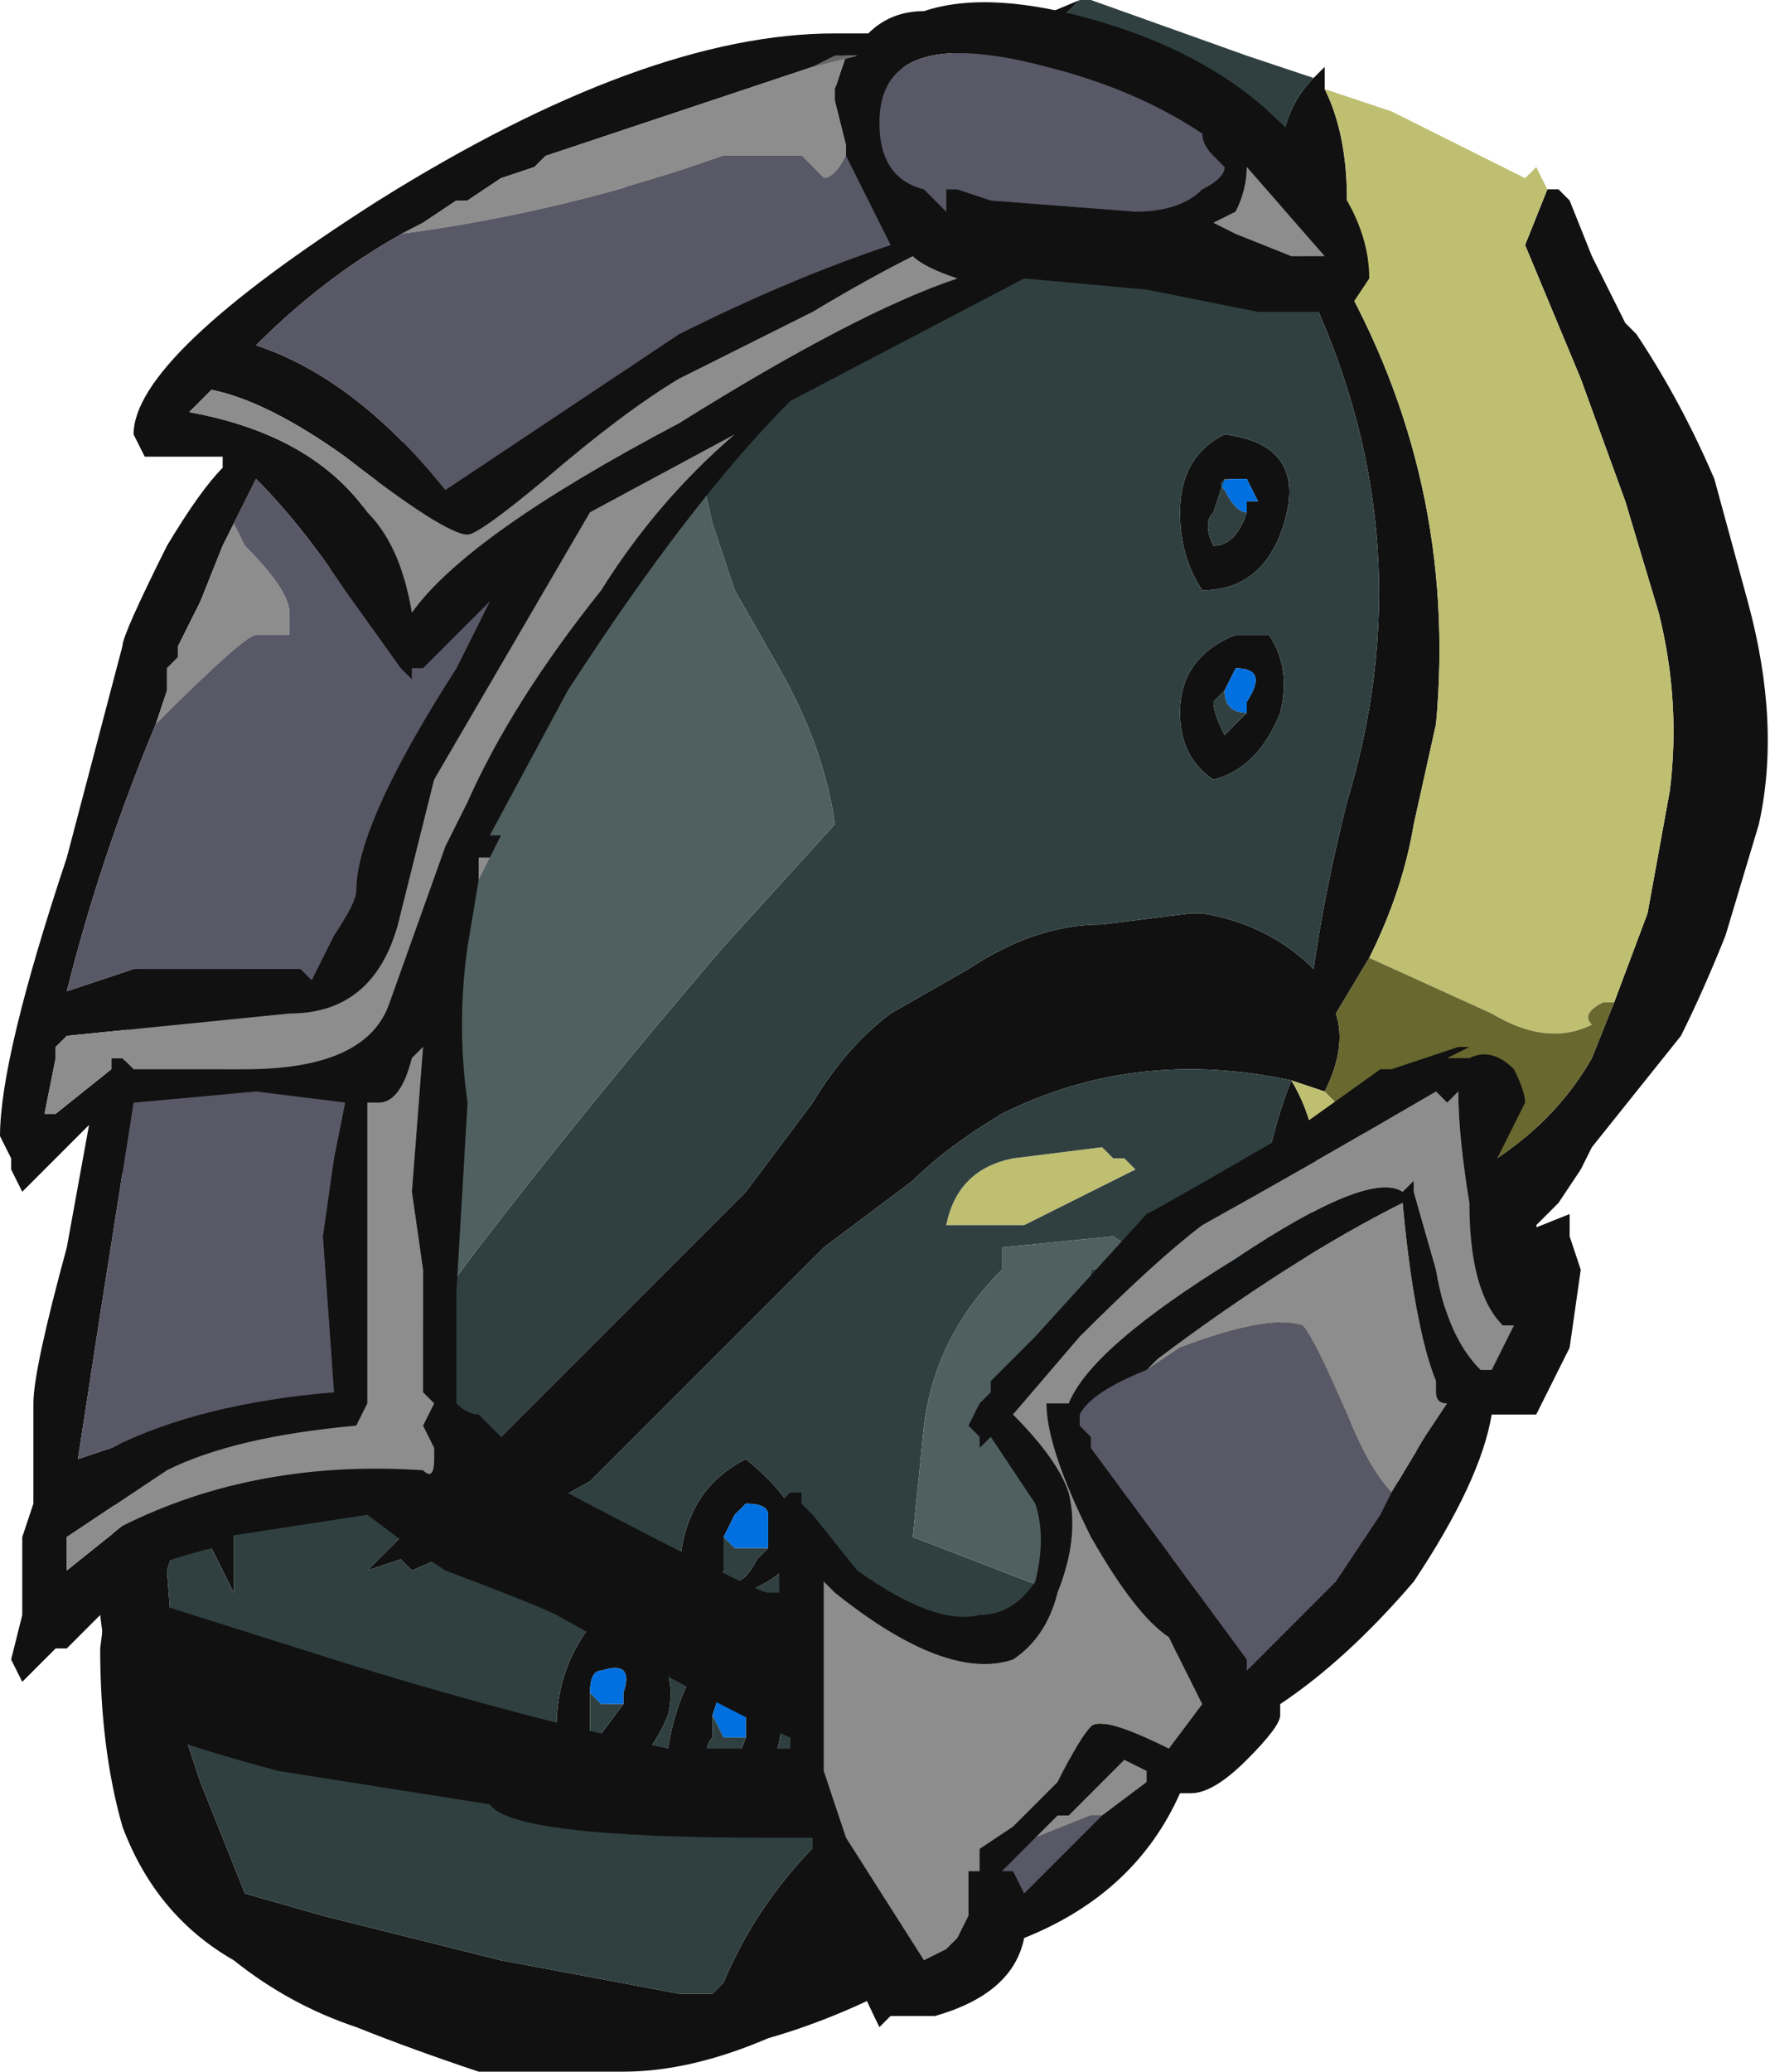 <?xml version="1.0" encoding="UTF-8" standalone="no"?>
<svg xmlns:ffdec="https://www.free-decompiler.com/flash" xmlns:xlink="http://www.w3.org/1999/xlink" ffdec:objectType="frame" height="65.1px" width="55.65px" xmlns="http://www.w3.org/2000/svg">
  <g transform="matrix(1.0, 0.0, 0.0, 1.0, 29.4, 32.2)">
    <use ffdec:characterId="1992" height="65.1" transform="matrix(1.0, 0.0, 0.0, 1.0, -26.25, -32.2)" width="52.5" xlink:href="#sprite0"/>
    <use ffdec:characterId="2005" height="9.1" transform="matrix(7.0, 0.0, 0.0, 7.0, -29.4, -32.2)" width="7.1" xlink:href="#shape1"/>
  </g>
  <defs>
    <g id="sprite0" transform="matrix(1.0, 0.0, 0.0, 1.0, 26.25, 32.2)">
      <use ffdec:characterId="1991" height="9.3" transform="matrix(7.0, 0.0, 0.0, 7.0, -26.25, -32.2)" width="7.5" xlink:href="#shape0"/>
    </g>
    <g id="shape0" transform="matrix(1.0, 0.0, 0.0, 1.0, 3.75, 4.6)">
      <path d="M2.35 0.8 L2.35 0.9 2.3 0.9 2.35 0.8" fill="#333333" fill-rule="evenodd" stroke="none"/>
      <path d="M0.7 -4.6 L0.65 -4.6 0.6 -4.55 0.3 -4.35 Q-0.1 -4.05 -0.55 -3.85 L-1.1 -3.55 Q-1.35 -3.4 -1.5 -3.2 L-2.05 -2.55 -2.35 -2.1 Q-2.8 -1.35 -3.05 -0.5 -3.2 -0.05 -3.2 0.4 -3.25 0.9 -3.2 1.4 L-3.15 2.0 -3.15 2.55 -3.35 2.15 -3.45 2.45 -3.4 3.1 -3.3 3.4 -3.1 3.9 -2.75 4.0 -1.95 4.2 -1.15 4.35 -1.0 4.35 -0.95 4.3 Q-0.7 3.7 -0.05 3.3 0.45 3.0 0.7 2.6 L0.85 2.25 0.9 1.95 0.95 1.75 1.0 1.7 1.05 1.7 1.1 1.65 Q1.3 1.4 1.35 1.1 L1.4 0.9 1.45 0.85 Q1.5 0.5 1.6 0.25 0.9 0.1 0.3 0.4 0.05 0.55 -0.1 0.7 L-0.5 1.0 -1.55 2.05 -2.0 2.3 -2.35 2.45 -2.4 2.4 -2.55 2.45 -0.85 0.75 -0.55 0.35 Q-0.4 0.1 -0.2 -0.05 L0.15 -0.25 Q0.45 -0.45 0.75 -0.45 L1.15 -0.5 1.2 -0.5 Q1.5 -0.45 1.7 -0.25 1.75 -0.6 1.85 -1.0 2.2 -2.15 1.7 -3.25 1.65 -3.35 1.65 -3.4 L1.65 -3.45 Q1.55 -3.55 1.55 -3.8 L1.55 -3.85 Q1.55 -4.1 1.7 -4.25 L1.75 -4.3 1.75 -4.2 Q1.85 -4.0 1.85 -3.7 L1.85 -3.65 1.8 -3.4 Q2.35 -2.45 2.25 -1.35 L2.15 -0.9 Q2.1 -0.6 1.95 -0.3 L1.8 -0.05 Q1.85 0.1 1.75 0.3 L1.6 0.25 Q1.75 0.5 1.7 0.8 L1.65 1.2 1.6 1.25 1.4 1.65 1.35 1.7 1.45 1.7 1.7 1.8 1.75 1.8 1.75 1.75 1.8 1.75 2.2 1.45 2.35 1.15 2.35 0.9 2.35 0.8 2.35 0.7 Q2.75 0.5 2.95 0.15 L3.05 -0.1 3.2 -0.5 3.3 -1.05 Q3.35 -1.45 3.25 -1.85 L3.1 -2.35 2.9 -2.9 2.65 -3.5 2.75 -3.75 2.8 -3.75 2.85 -3.7 2.95 -3.45 3.1 -3.15 3.15 -3.1 Q3.35 -2.8 3.5 -2.45 L3.65 -1.9 Q3.8 -1.35 3.7 -0.9 L3.55 -0.4 Q3.45 -0.15 3.35 0.05 L2.95 0.55 2.9 0.65 2.8 0.8 2.7 0.9 Q2.8 1.3 2.55 1.6 2.35 1.8 2.1 1.95 2.05 2.25 1.85 2.5 L1.6 2.75 Q1.35 3.0 1.15 3.25 0.9 3.6 0.55 3.85 L-0.05 4.25 Q-0.4 4.45 -0.75 4.55 -1.1 4.7 -1.4 4.7 L-2.05 4.7 Q-2.35 4.6 -2.6 4.5 -2.9 4.4 -3.15 4.2 -3.5 4.0 -3.65 3.6 -3.75 3.25 -3.75 2.8 L-3.7 2.4 -3.65 1.6 -3.65 0.45 Q-3.65 0.0 -3.55 -0.4 L-3.3 -1.05 -2.9 -1.7 -2.5 -2.45 -2.1 -3.05 -1.8 -3.4 -1.4 -3.75 Q-1.15 -3.95 -0.85 -4.05 L-0.5 -4.2 0.05 -4.35 0.65 -4.6 0.7 -4.6 M1.4 -2.3 L1.4 -2.35 1.45 -2.35 1.4 -2.45 1.3 -2.45 1.25 -2.3 Q1.2 -2.25 1.25 -2.15 1.35 -2.15 1.4 -2.3 M1.3 -2.65 Q1.7 -2.6 1.55 -2.2 1.45 -1.95 1.2 -1.95 1.1 -2.1 1.1 -2.3 1.1 -2.55 1.3 -2.65 M1.4 -1.4 L1.4 -1.45 Q1.5 -1.6 1.35 -1.6 L1.3 -1.5 1.25 -1.45 Q1.25 -1.4 1.3 -1.3 L1.4 -1.4 M1.35 -1.75 L1.5 -1.75 Q1.6 -1.6 1.55 -1.4 1.45 -1.15 1.25 -1.1 1.1 -1.2 1.1 -1.4 1.1 -1.65 1.35 -1.75 M1.25 2.4 Q1.3 2.3 1.35 2.25 L1.4 1.9 1.25 1.85 1.1 1.85 1.1 2.2 Q1.05 2.5 0.95 2.75 0.7 3.2 0.2 3.6 L0.5 3.4 0.55 3.35 Q0.7 3.2 0.8 3.1 L0.9 3.0 Q0.9 2.95 1.0 2.85 L1.05 2.8 1.25 2.4 M-1.4 3.05 L-1.4 3.0 Q-1.35 2.85 -1.5 2.9 -1.55 2.9 -1.55 3.0 L-1.55 3.25 -1.4 3.05 M-1.7 3.15 Q-1.7 2.9 -1.55 2.7 L-1.35 2.7 -1.3 2.75 Q-1.15 2.9 -1.2 3.1 -1.3 3.35 -1.55 3.45 -1.7 3.35 -1.7 3.15 M-0.75 2.2 Q-0.75 2.15 -0.85 2.15 L-0.9 2.2 -0.95 2.3 -0.95 2.45 -1.0 2.55 -0.9 2.5 Q-0.85 2.5 -0.8 2.4 L-0.75 2.35 -0.75 2.2 M-1.15 2.5 Q-1.15 2.1 -0.85 1.95 -0.3 2.4 -1.0 2.6 -1.15 2.65 -1.15 2.5 M-0.8 2.8 Q-0.5 3.4 -1.05 3.45 -1.2 3.45 -1.2 3.25 -1.15 2.95 -1.0 2.8 L-0.8 2.8 M-0.85 3.2 L-0.85 3.05 Q-0.85 2.95 -0.95 2.95 L-1.0 3.1 -1.0 3.2 Q-1.05 3.25 -1.0 3.35 -0.9 3.35 -0.85 3.2" fill="#111111" fill-rule="evenodd" stroke="none"/>
      <path d="M1.45 1.7 L1.35 1.7 1.4 1.65 1.45 1.7" fill="#00a600" fill-rule="evenodd" stroke="none"/>
      <path d="M-0.75 2.2 Q-0.75 2.15 -0.85 2.15 L-0.9 2.2 -0.85 2.15 Q-0.75 2.15 -0.75 2.2" fill="#004d00" fill-rule="evenodd" stroke="none"/>
      <path d="M2.75 -3.75 L2.65 -3.5 2.9 -2.9 3.1 -2.35 3.25 -1.85 Q3.35 -1.45 3.3 -1.05 L3.2 -0.5 3.05 -0.1 3.0 -0.1 Q2.9 -0.05 2.95 0.0 2.75 0.1 2.5 -0.05 L1.95 -0.3 Q2.1 -0.6 2.15 -0.9 L2.25 -1.35 Q2.35 -2.45 1.8 -3.4 L1.85 -3.65 1.85 -3.7 Q1.85 -4.0 1.75 -4.2 L2.05 -4.1 2.65 -3.8 2.7 -3.85 2.75 -3.75 M2.35 0.7 L2.35 0.8 2.3 0.9 2.35 0.9 2.35 1.15 2.2 1.45 2.25 1.4 2.15 1.4 2.05 1.45 1.85 1.3 1.65 1.2 1.7 0.8 Q1.75 0.5 1.6 0.25 L1.75 0.3 1.95 0.5 Q2.15 0.65 2.35 0.75 L2.35 0.7 M0.8 0.6 L0.85 0.6 0.9 0.65 0.4 0.9 0.05 0.9 Q0.1 0.65 0.35 0.6 L0.75 0.55 0.8 0.6 M1.1 2.2 L1.1 1.85 1.25 1.85 1.4 1.9 1.35 2.25 Q1.3 2.3 1.25 2.4 1.2 2.3 1.1 2.2 M1.05 2.8 L1.0 2.85 Q0.9 2.95 0.9 3.0 L0.8 3.1 Q0.7 3.2 0.55 3.35 L0.5 3.4 0.2 3.6 Q0.7 3.2 0.95 2.75 L0.95 2.8 1.05 2.8" fill="#bfbf72" fill-rule="evenodd" stroke="none"/>
      <path d="M3.05 -0.1 L2.95 0.15 Q2.75 0.5 2.35 0.7 L2.35 0.75 Q2.15 0.65 1.95 0.5 L1.75 0.3 Q1.85 0.1 1.8 -0.05 L1.95 -0.3 2.5 -0.05 Q2.75 0.1 2.95 0.0 2.9 -0.05 3.0 -0.1 L3.05 -0.1 M2.2 1.45 L1.8 1.75 1.75 1.75 1.75 1.8 1.7 1.8 1.45 1.7 1.4 1.65 1.6 1.25 1.65 1.2 1.85 1.3 2.05 1.45 2.15 1.4 2.25 1.4 2.2 1.45 M1.1 2.2 Q1.2 2.3 1.25 2.4 L1.05 2.8 0.95 2.8 0.95 2.75 Q1.05 2.5 1.1 2.2" fill="#68682f" fill-rule="evenodd" stroke="none"/>
      <path d="M1.35 1.1 L1.25 0.95 1.4 0.9 1.35 1.1 M1.4 -2.45 L1.45 -2.35 1.4 -2.35 1.4 -2.3 Q1.35 -2.3 1.3 -2.4 1.25 -2.45 1.35 -2.45 L1.4 -2.45 M1.3 -1.5 L1.35 -1.6 Q1.5 -1.6 1.4 -1.45 L1.4 -1.4 Q1.3 -1.4 1.3 -1.5 M-1.55 3.0 Q-1.55 2.9 -1.5 2.9 -1.35 2.85 -1.4 3.0 L-1.4 3.05 -1.5 3.05 -1.55 3.0 M-0.9 2.2 L-0.85 2.15 Q-0.75 2.15 -0.75 2.2 L-0.75 2.35 -0.9 2.35 -0.95 2.3 -0.9 2.2 M-1.0 3.1 L-0.95 2.95 Q-0.85 2.95 -0.85 3.05 L-0.85 3.2 -0.95 3.2 -1.0 3.1" fill="#0070e0" fill-rule="evenodd" stroke="none"/>
      <path d="M0.7 2.6 Q0.45 3.0 -0.05 3.3 -0.7 3.7 -0.95 4.3 L-1.0 4.35 -1.15 4.35 -1.95 4.2 -2.75 4.0 -3.1 3.9 -3.3 3.4 -3.4 3.1 -3.45 2.45 -3.35 2.15 -3.15 2.55 -3.15 2.0 -3.2 1.4 Q-3.25 0.9 -3.2 0.4 -3.2 -0.05 -3.05 -0.5 -2.8 -1.35 -2.35 -2.1 L-2.05 -2.55 -1.5 -3.2 Q-1.35 -3.4 -1.1 -3.55 L-0.55 -3.85 Q-0.1 -4.05 0.3 -4.35 L0.6 -4.55 0.65 -4.6 0.7 -4.6 1.4 -4.35 1.7 -4.25 Q1.55 -4.1 1.55 -3.85 L1.55 -3.8 1.05 -4.0 Q1.4 -3.75 1.65 -3.45 L1.65 -3.4 Q1.65 -3.35 1.7 -3.25 2.2 -2.15 1.85 -1.0 1.75 -0.6 1.7 -0.25 1.5 -0.45 1.2 -0.5 L1.15 -0.5 0.75 -0.45 Q0.45 -0.45 0.15 -0.25 L-0.2 -0.05 Q-0.4 0.1 -0.55 0.35 L-0.85 0.75 -2.55 2.45 -2.4 2.4 -2.35 2.45 -2.0 2.3 -1.55 2.05 -0.5 1.0 -0.1 0.7 Q0.05 0.55 0.3 0.4 0.9 0.1 1.6 0.25 1.5 0.5 1.45 0.85 L1.4 0.9 1.25 0.95 1.35 1.1 Q1.3 1.4 1.1 1.65 L1.05 1.7 1.0 1.7 0.95 1.75 0.9 1.95 0.85 2.25 Q0.7 1.95 0.65 1.6 0.65 1.4 0.7 1.1 L0.95 1.05 0.8 0.95 0.3 1.0 0.3 1.1 Q0.0 1.4 -0.05 1.8 L-0.1 2.3 0.55 2.55 0.7 2.6 M1.4 -2.45 L1.35 -2.45 Q1.25 -2.45 1.3 -2.4 1.35 -2.3 1.4 -2.3 1.35 -2.15 1.25 -2.15 1.2 -2.25 1.25 -2.3 L1.3 -2.45 1.4 -2.45 M1.3 -2.65 Q1.1 -2.55 1.1 -2.3 1.1 -2.1 1.2 -1.95 1.45 -1.95 1.55 -2.2 1.7 -2.6 1.3 -2.65 M1.4 -1.4 L1.3 -1.3 Q1.25 -1.4 1.25 -1.45 L1.3 -1.5 Q1.3 -1.4 1.4 -1.4 M1.35 -1.75 Q1.1 -1.65 1.1 -1.4 1.1 -1.2 1.25 -1.1 1.45 -1.15 1.55 -1.4 1.6 -1.6 1.5 -1.75 L1.35 -1.75 M0.8 0.6 L0.75 0.55 0.35 0.6 Q0.1 0.65 0.05 0.9 L0.4 0.9 0.9 0.65 0.85 0.6 0.8 0.6 M-1.15 -2.9 L-1.35 -3.0 -1.4 -2.95 -1.9 -2.0 -2.35 -1.05 Q-2.8 -0.2 -2.8 0.8 L-2.75 1.3 -2.65 1.8 -2.05 1.0 Q-1.55 0.35 -0.95 -0.35 L-0.45 -0.9 Q-0.5 -1.25 -0.7 -1.6 L-0.9 -1.95 -1.0 -2.25 -1.15 -2.9 M-1.55 3.0 L-1.5 3.05 -1.4 3.05 -1.55 3.25 -1.55 3.0 M-1.7 3.15 Q-1.7 3.35 -1.55 3.45 -1.3 3.35 -1.2 3.1 -1.15 2.9 -1.3 2.75 L-1.35 2.7 -1.55 2.7 Q-1.7 2.9 -1.7 3.15 M-0.95 2.3 L-0.9 2.35 -0.75 2.35 -0.8 2.4 Q-0.85 2.5 -0.9 2.5 L-1.0 2.55 -0.95 2.45 -0.95 2.3 M-0.8 2.8 L-1.0 2.8 Q-1.15 2.95 -1.2 3.25 -1.2 3.45 -1.05 3.45 -0.5 3.4 -0.8 2.8 M-1.15 2.5 Q-1.15 2.65 -1.0 2.6 -0.3 2.4 -0.85 1.95 -1.15 2.1 -1.15 2.5 M-1.0 3.1 L-0.95 3.2 -0.85 3.2 Q-0.9 3.35 -1.0 3.35 -1.05 3.25 -1.0 3.2 L-1.0 3.1" fill="#304040" fill-rule="evenodd" stroke="none"/>
      <path d="M0.7 2.6 L0.55 2.55 -0.1 2.3 -0.05 1.8 Q0.0 1.4 0.3 1.1 L0.3 1.0 0.8 0.95 0.95 1.05 0.7 1.1 Q0.65 1.4 0.65 1.6 0.7 1.95 0.85 2.25 L0.7 2.6 M1.65 -3.45 Q1.4 -3.75 1.05 -4.0 L1.55 -3.8 Q1.55 -3.55 1.65 -3.45 M-1.15 -2.9 L-1.0 -2.25 -0.9 -1.95 -0.7 -1.6 Q-0.5 -1.25 -0.45 -0.9 L-0.95 -0.35 Q-1.55 0.35 -2.05 1.0 L-2.65 1.8 -2.75 1.3 -2.8 0.8 Q-2.8 -0.2 -2.35 -1.05 L-1.9 -2.0 -1.4 -2.95 -1.35 -3.0 -1.15 -2.9" fill="#506060" fill-rule="evenodd" stroke="none"/>
    </g>
    <g id="shape1" transform="matrix(1.0, 0.0, 0.0, 1.0, 4.2, 4.6)">
      <path d="M0.05 -3.75 Q0.0 -3.75 0.1 -3.75 L0.25 -3.7 0.9 -3.65 Q1.1 -3.65 1.2 -3.75 1.3 -3.8 1.3 -3.85 L1.25 -3.9 Q1.2 -3.95 1.2 -4.0 0.9 -4.2 0.5 -4.3 -0.25 -4.5 -0.25 -4.05 -0.25 -3.8 -0.05 -3.75 L0.05 -3.65 0.05 -3.75 M1.35 -3.55 L1.6 -3.45 1.75 -3.45 1.4 -3.85 Q1.4 -3.75 1.35 -3.65 L1.25 -3.6 1.35 -3.55 M0.25 1.6 L0.45 1.4 0.95 0.85 Q1.05 0.8 1.65 0.45 L2.0 0.2 2.05 0.2 2.35 0.1 2.4 0.1 2.3 0.15 2.4 0.15 Q2.5 0.1 2.6 0.2 2.65 0.3 2.65 0.35 L2.5 0.65 Q2.5 0.8 2.55 0.9 L2.55 0.85 2.6 0.95 2.85 0.85 2.85 0.95 2.9 1.1 2.85 1.45 2.7 1.75 2.5 1.75 Q2.45 2.05 2.15 2.5 1.85 2.85 1.55 3.05 L1.55 3.1 Q1.55 3.15 1.4 3.3 1.25 3.45 1.15 3.45 L1.1 3.45 Q0.9 3.9 0.4 4.1 0.35 4.35 0.0 4.45 L-0.2 4.45 -0.25 4.5 Q-0.4 4.2 -0.55 3.75 L-0.55 3.65 -0.75 3.65 Q-1.9 3.65 -2.0 3.5 L-2.95 3.35 Q-3.7 3.15 -3.7 3.05 L-3.75 2.65 -3.9 2.8 -3.95 2.8 -4.1 2.95 -4.15 2.85 -4.1 2.65 -4.1 2.3 -4.05 2.15 -4.05 1.7 Q-4.05 1.55 -3.9 1.0 L-3.8 0.45 -4.1 0.75 -4.15 0.65 -4.15 0.6 -4.2 0.5 Q-4.2 0.15 -3.9 -0.75 L-3.65 -1.7 Q-3.65 -1.75 -3.45 -2.15 -3.3 -2.4 -3.2 -2.5 L-3.2 -2.55 -3.55 -2.55 -3.6 -2.65 Q-3.6 -3.0 -2.5 -3.7 -1.3 -4.45 -0.45 -4.45 L-0.3 -4.45 Q-0.2 -4.55 -0.05 -4.55 0.25 -4.65 0.75 -4.5 1.25 -4.35 1.55 -4.05 1.95 -3.7 1.95 -3.35 L1.85 -3.2 1.45 -3.2 0.95 -3.3 0.4 -3.35 -0.65 -2.8 Q-1.1 -2.35 -1.65 -1.5 L-2.0 -0.85 -1.95 -0.85 -2.0 -0.75 -2.05 -0.75 -2.05 -0.65 -2.1 -0.35 Q-2.15 0.0 -2.1 0.35 L-2.15 1.2 -2.15 1.7 Q-2.1 1.75 -2.05 1.75 L-1.75 2.05 Q-0.8 2.55 -0.75 2.55 L-0.7 2.55 -0.7 2.15 -0.65 2.1 -0.6 2.1 -0.6 2.15 -0.55 2.2 -0.35 2.45 Q0.0 2.7 0.2 2.65 0.35 2.65 0.45 2.5 0.5 2.3 0.45 2.15 L0.25 1.85 0.2 1.9 0.2 1.85 0.15 1.8 0.2 1.7 0.25 1.65 0.25 1.6 M2.6 1.35 L2.55 1.35 Q2.4 1.2 2.4 0.8 2.35 0.5 2.35 0.3 L2.3 0.35 2.25 0.3 Q1.65 0.65 1.2 0.9 1.0 1.05 0.65 1.4 L0.35 1.75 Q0.55 1.95 0.6 2.1 0.65 2.3 0.55 2.55 0.5 2.75 0.35 2.85 0.05 2.95 -0.45 2.55 L-0.5 2.5 -0.5 3.35 -0.4 3.65 -0.05 4.2 0.05 4.15 0.1 4.1 0.15 4.0 0.15 3.8 0.2 3.8 0.2 3.7 0.35 3.6 0.55 3.4 Q0.65 3.2 0.7 3.15 0.75 3.1 1.05 3.25 L1.2 3.05 1.05 2.75 Q0.9 2.65 0.7 2.3 0.5 1.9 0.5 1.7 L0.6 1.7 Q0.7 1.45 1.35 1.05 1.95 0.65 2.1 0.75 L2.15 0.7 2.15 0.75 2.25 1.1 Q2.3 1.4 2.45 1.55 L2.5 1.55 Q2.55 1.5 2.6 1.4 L2.6 1.35 M2.05 2.1 L2.2 1.85 2.3 1.7 Q2.25 1.7 2.25 1.65 L2.25 1.6 Q2.15 1.35 2.1 0.8 1.6 1.05 1.0 1.5 L0.95 1.55 Q0.7 1.65 0.65 1.75 L0.65 1.8 0.7 1.85 0.7 1.9 1.4 2.85 1.4 2.9 1.8 2.5 1.95 2.25 2.0 2.2 2.05 2.1 M2.55 0.95 L2.6 1.05 2.6 1.0 2.55 0.95 M0.95 3.4 L1.0 3.35 0.95 3.35 0.85 3.3 0.6 3.55 0.55 3.55 0.45 3.65 0.3 3.8 0.35 3.8 0.4 3.9 0.75 3.55 0.95 3.4 M-0.4 -3.9 L-0.4 -3.95 -0.45 -4.15 -0.45 -4.2 -0.4 -4.35 -0.35 -4.35 -0.55 -4.3 -1.75 -3.9 -1.8 -3.85 -1.95 -3.8 -2.1 -3.7 -2.15 -3.7 -2.3 -3.6 Q-2.7 -3.4 -3.05 -3.05 -2.6 -2.9 -2.2 -2.4 L-1.15 -3.1 Q-0.65 -3.35 -0.2 -3.5 L-0.4 -3.9 M-3.35 -2.75 Q-2.8 -2.65 -2.55 -2.3 -2.4 -2.15 -2.35 -1.85 -2.1 -2.2 -1.15 -2.7 -0.35 -3.2 0.1 -3.35 -0.05 -3.4 -0.1 -3.45 -0.3 -3.35 -0.55 -3.2 L-1.15 -2.9 Q-1.4 -2.75 -1.75 -2.45 -2.05 -2.2 -2.1 -2.2 -2.2 -2.2 -2.65 -2.55 -3.0 -2.8 -3.25 -2.85 L-3.35 -2.75 M-3.2 -2.15 L-3.3 -1.9 -3.4 -1.7 -3.4 -1.65 -3.45 -1.6 -3.45 -1.5 -3.5 -1.35 Q-3.75 -0.75 -3.9 -0.15 L-3.6 -0.25 -2.85 -0.25 -2.8 -0.2 -2.7 -0.4 Q-2.6 -0.55 -2.6 -0.6 -2.6 -0.9 -2.15 -1.6 L-2.0 -1.9 -2.3 -1.6 -2.35 -1.6 -2.35 -1.55 -2.4 -1.6 -2.65 -1.95 Q-2.85 -2.25 -3.05 -2.45 L-3.2 -2.15 M-2.15 -0.9 L-2.1 -1.0 Q-1.9 -1.45 -1.5 -1.95 -1.25 -2.35 -0.9 -2.65 L-1.55 -2.3 -2.25 -1.1 Q-2.35 -0.7 -2.4 -0.5 -2.5 -0.05 -2.9 -0.05 L-3.9 0.05 -3.95 0.1 -3.95 0.15 -4.0 0.4 -3.95 0.4 -3.7 0.2 -3.7 0.15 -3.65 0.15 -3.6 0.2 -3.1 0.2 Q-2.55 0.2 -2.45 -0.1 L-2.2 -0.8 -2.15 -0.9 M-2.65 0.35 L-3.05 0.3 -3.6 0.35 -3.75 1.3 -3.85 1.95 -3.7 1.9 Q-3.3 1.7 -2.7 1.65 L-2.75 0.95 -2.7 0.6 -2.65 0.35 M-2.35 0.15 Q-2.4 0.35 -2.5 0.35 L-2.55 0.35 -2.55 1.7 -2.6 1.8 Q-3.15 1.85 -3.45 2.0 L-3.9 2.3 -3.9 2.45 -3.65 2.25 Q-3.05 1.95 -2.3 2.0 -2.25 2.05 -2.25 1.95 L-2.25 1.9 -2.3 1.8 -2.25 1.7 -2.3 1.65 -2.3 1.1 -2.35 0.75 -2.3 0.1 -2.35 0.15 M-2.2 2.45 L-2.35 2.35 -2.55 2.2 -3.2 2.3 -3.25 2.35 Q-3.45 2.4 -3.55 2.45 L-3.65 2.55 -2.7 2.85 Q-1.9 3.1 -1.2 3.25 L-0.65 3.25 -0.65 3.2 Q-0.9 3.1 -1.7 2.65 -1.8 2.6 -2.2 2.45 M-0.6 3.5 L-0.6 3.5" fill="#111111" fill-rule="evenodd" stroke="none"/>
      <path d="M1.35 -3.55 L1.25 -3.6 1.35 -3.65 Q1.4 -3.75 1.4 -3.85 L1.75 -3.45 1.6 -3.45 1.35 -3.55 M-2.0 -0.75 L-2.05 -0.65 -2.05 -0.75 -2.0 -0.75 M0.25 1.65 L0.25 1.6 0.25 1.65 M2.5 1.55 L2.45 1.55 Q2.3 1.4 2.25 1.1 L2.15 0.75 2.15 0.7 2.1 0.75 Q1.95 0.65 1.35 1.05 0.7 1.45 0.6 1.7 L0.5 1.7 Q0.5 1.9 0.7 2.3 0.9 2.65 1.05 2.75 L1.2 3.05 1.05 3.25 Q0.75 3.1 0.7 3.15 0.65 3.2 0.55 3.4 L0.35 3.6 0.2 3.7 0.2 3.8 0.15 3.8 0.15 4.0 0.1 4.1 0.05 4.15 -0.05 4.2 -0.4 3.65 -0.5 3.35 -0.5 2.5 -0.45 2.55 Q0.05 2.95 0.35 2.85 0.5 2.75 0.55 2.55 0.65 2.3 0.6 2.1 0.55 1.95 0.35 1.75 L0.65 1.4 Q1.0 1.05 1.2 0.9 1.65 0.65 2.25 0.3 L2.3 0.35 2.35 0.3 Q2.35 0.5 2.4 0.8 2.4 1.2 2.55 1.35 L2.6 1.35 2.5 1.55 M2.05 2.1 Q1.95 2.0 1.85 1.75 1.7 1.4 1.65 1.35 1.5 1.3 1.1 1.45 L0.95 1.55 1.0 1.5 Q1.6 1.05 2.1 0.8 2.15 1.35 2.25 1.6 L2.25 1.65 Q2.25 1.7 2.3 1.7 L2.2 1.85 2.05 2.1 M0.65 1.75 L0.65 1.8 0.65 1.75 M0.95 3.35 L0.95 3.4 0.75 3.55 0.7 3.55 0.45 3.65 0.55 3.55 0.6 3.55 0.85 3.3 0.95 3.35 M-0.4 -3.9 Q-0.45 -3.8 -0.5 -3.8 L-0.6 -3.9 -0.95 -3.9 Q-1.65 -3.65 -2.4 -3.55 L-2.3 -3.6 -2.15 -3.7 -2.1 -3.7 -1.95 -3.8 -1.8 -3.85 -1.75 -3.9 -0.55 -4.3 -0.45 -4.35 -0.4 -4.35 -0.45 -4.2 -0.45 -4.15 -0.4 -3.95 -0.4 -3.9 M-3.5 -1.35 L-3.45 -1.5 -3.45 -1.6 -3.4 -1.65 -3.4 -1.7 -3.3 -1.9 -3.2 -2.15 -3.15 -2.25 -3.1 -2.15 Q-2.9 -1.95 -2.9 -1.85 L-2.9 -1.75 -3.05 -1.75 Q-3.1 -1.75 -3.5 -1.35 M-3.35 -2.75 L-3.25 -2.85 Q-3.0 -2.8 -2.65 -2.55 -2.2 -2.2 -2.1 -2.2 -2.05 -2.2 -1.75 -2.45 -1.4 -2.75 -1.15 -2.9 L-0.55 -3.2 Q-0.3 -3.35 -0.1 -3.45 -0.05 -3.4 0.1 -3.35 -0.35 -3.2 -1.15 -2.7 -2.1 -2.2 -2.35 -1.85 -2.4 -2.15 -2.55 -2.3 -2.8 -2.65 -3.35 -2.75 M-2.15 -0.9 L-2.2 -0.8 -2.45 -0.1 Q-2.55 0.2 -3.1 0.2 L-3.6 0.2 -3.65 0.15 -3.7 0.15 -3.7 0.2 -3.95 0.4 -4.0 0.4 -3.95 0.15 -3.95 0.1 -3.9 0.05 -2.9 -0.05 Q-2.5 -0.05 -2.4 -0.5 -2.35 -0.7 -2.25 -1.1 L-1.55 -2.3 -0.9 -2.65 Q-1.25 -2.35 -1.5 -1.95 -1.9 -1.45 -2.1 -1.0 L-2.15 -0.9 M-2.35 0.15 L-2.3 0.1 -2.35 0.75 -2.3 1.1 -2.3 1.65 -2.25 1.7 -2.3 1.8 -2.25 1.9 -2.25 1.95 Q-2.25 2.05 -2.3 2.0 -3.05 1.95 -3.65 2.25 L-3.9 2.45 -3.9 2.3 -3.45 2.0 Q-3.15 1.85 -2.6 1.8 L-2.55 1.7 -2.55 0.35 -2.5 0.35 Q-2.4 0.35 -2.35 0.15" fill="#8d8d8d" fill-rule="evenodd" stroke="none"/>
      <path d="M-0.4 -4.35 L-0.45 -4.35 -0.55 -4.3 -0.35 -4.35 -0.4 -4.35" fill="#666666" fill-rule="evenodd" stroke="none"/>
      <path d="M0.05 -3.75 L0.05 -3.65 -0.05 -3.75 Q-0.25 -3.8 -0.25 -4.05 -0.25 -4.5 0.5 -4.3 0.9 -4.2 1.2 -4.0 1.2 -3.95 1.25 -3.9 L1.3 -3.85 Q1.3 -3.8 1.2 -3.75 1.1 -3.65 0.9 -3.65 L0.25 -3.7 0.1 -3.75 Q0.0 -3.75 0.05 -3.75 M0.95 1.55 L1.1 1.45 Q1.5 1.3 1.65 1.35 1.7 1.4 1.85 1.75 1.95 2.0 2.05 2.1 L2.0 2.2 1.8 2.5 1.4 2.9 1.4 2.85 0.7 1.9 0.7 1.85 0.65 1.8 0.65 1.75 Q0.7 1.65 0.95 1.55 M0.45 3.65 L0.7 3.55 0.75 3.55 0.4 3.9 0.35 3.8 0.3 3.8 0.45 3.65 M-2.3 -3.6 L-2.4 -3.55 Q-1.65 -3.65 -0.95 -3.9 L-0.6 -3.9 -0.5 -3.8 Q-0.45 -3.8 -0.4 -3.9 L-0.2 -3.5 Q-0.65 -3.35 -1.15 -3.1 L-2.2 -2.4 Q-2.6 -2.9 -3.05 -3.05 -2.7 -3.4 -2.3 -3.6 M-3.5 -1.35 Q-3.1 -1.75 -3.05 -1.75 L-2.9 -1.75 -2.9 -1.85 Q-2.9 -1.95 -3.1 -2.15 L-3.15 -2.25 -3.2 -2.15 -3.05 -2.45 Q-2.85 -2.25 -2.65 -1.95 L-2.4 -1.6 -2.35 -1.55 -2.35 -1.6 -2.3 -1.6 -2.0 -1.9 -2.15 -1.6 Q-2.6 -0.9 -2.6 -0.6 -2.6 -0.55 -2.7 -0.4 L-2.8 -0.2 -2.85 -0.25 -3.6 -0.25 -3.9 -0.15 Q-3.75 -0.75 -3.5 -1.35 M-2.65 0.35 L-2.7 0.6 -2.75 0.95 -2.7 1.65 Q-3.3 1.7 -3.7 1.9 L-3.85 1.95 -3.75 1.3 -3.6 0.35 -3.05 0.3 -2.65 0.35" fill="#595867" fill-rule="evenodd" stroke="none"/>
    </g>
  </defs>
</svg>
